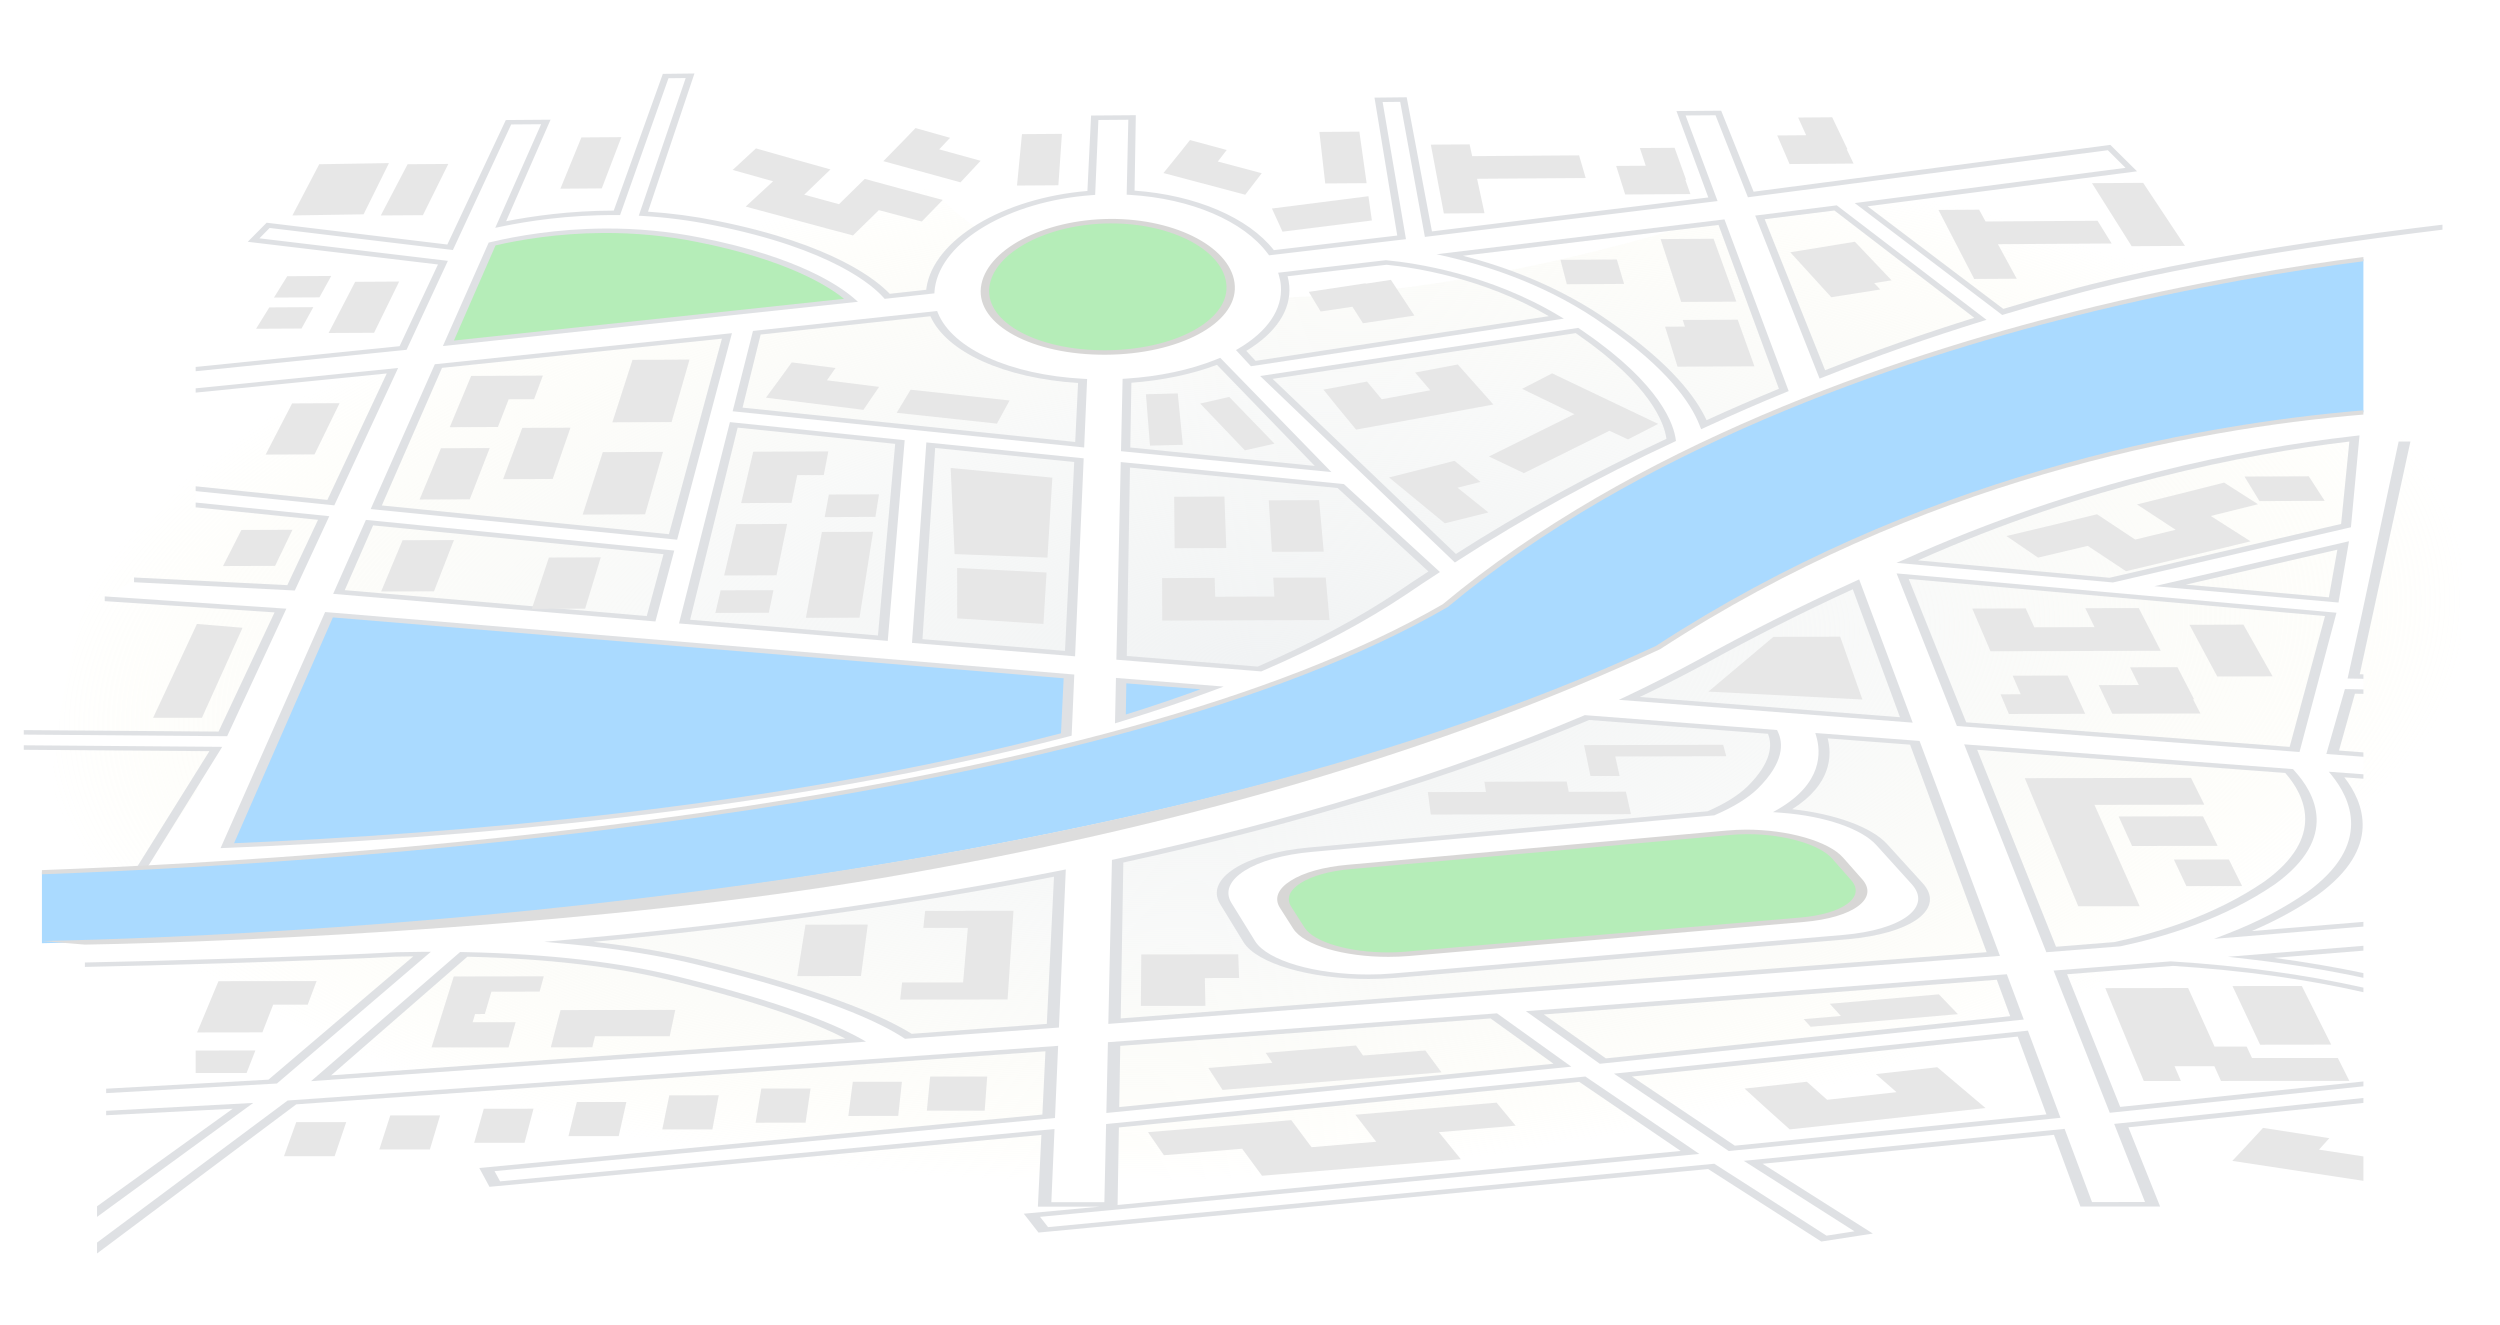 <?xml version="1.0" encoding="utf-8"?>
<!-- Generator: Adobe Illustrator 26.0.3, SVG Export Plug-In . SVG Version: 6.00 Build 0)  -->
<svg version="1.1" xmlns="http://www.w3.org/2000/svg" xmlns:xlink="http://www.w3.org/1999/xlink" x="0px" y="0px"
	 viewBox="0 0 1800 954" style="enable-background:new 0 0 1800 954;" xml:space="preserve">
<style type="text/css">
	.st0{display:none;}
	.st1{display:inline;fill:#F8FBFF;filter:url(#Adobe_OpacityMaskFilter);}
	.st2{display:inline;mask:url(#mask0_231_2073_00000138546529126972191730000011570576775051141008_);}
	.st3{fill:none;stroke:#1E78FF;stroke-opacity:0.04;}
	.st4{fill:#D1DFF4;fill-opacity:0.39;}
	.st5{fill:url(#SVGID_1_);}
	.st6{fill:#B5EDB8;}
	.st7{fill:#AADAFF;}
	.st8{fill:#FFFFFF;}
	.st9{fill:#DFE1E4;}
	.st10{fill:#DDDDDD;}
	.st11{fill:#D8D7D6;}
	.st12{fill:#E7E7E7;}
</style>
<g id="Layer_1" class="st0">
	<defs>
		<filter id="Adobe_OpacityMaskFilter" filterUnits="userSpaceOnUse" x="3" y="-27" width="1798" height="1247">
			<feColorMatrix  type="matrix" values="1 0 0 0 0  0 1 0 0 0  0 0 1 0 0  0 0 0 1 0"/>
		</filter>
	</defs>
	
		<mask maskUnits="userSpaceOnUse" x="3" y="-27" width="1798" height="1247" id="mask0_231_2073_00000138546529126972191730000011570576775051141008_" style="display:inline;">
		<path style="fill:#F8FBFF;filter:url(#Adobe_OpacityMaskFilter);" d="M-1,81L1805,0l-5,877L-5,954L-1,81z"/>
	</mask>
	<g class="st2">
		<path class="st3" d="M142-27v1247"/>
		<path class="st3" d="M282-27v1247"/>
		<path class="st3" d="M420-27v1247"/>
		<path class="st3" d="M560-27v1247"/>
		<path class="st3" d="M701-27v1247"/>
		<path class="st3" d="M841-27v1247"/>
		<path class="st3" d="M979-27v1247"/>
		<path class="st3" d="M1119-27v1247"/>
		<path class="st3" d="M1259-27v1247"/>
		<path class="st3" d="M1399-27v1247"/>
		<path class="st3" d="M1537-27v1247"/>
		<path class="st3" d="M1677-27v1247"/>
		<path class="st3" d="M1801,250H3"/>
		<path class="st3" d="M1801,390H3"/>
		<path class="st3" d="M1801,530H3"/>
		<path class="st3" d="M1801,670H3"/>
		<path class="st3" d="M1801,810H3"/>
		<path class="st3" d="M1801,950H3"/>
		<circle class="st4" cx="700" cy="250" r="3"/>
		<circle class="st4" cx="700" cy="390" r="3"/>
		<circle class="st4" cx="700" cy="530" r="3"/>
		<circle class="st4" cx="700" cy="670" r="3"/>
		<circle class="st4" cx="841" cy="670" r="3"/>
		<circle class="st4" cx="841" cy="530" r="3"/>
		<circle class="st4" cx="841" cy="390" r="3"/>
		<circle class="st4" cx="841" cy="250" r="3"/>
		<circle class="st4" cx="977" cy="250" r="3"/>
		<circle class="st4" cx="978" cy="390" r="3"/>
		<circle class="st4" cx="975" cy="530" r="3"/>
		<circle class="st4" cx="979" cy="670" r="3"/>
		<circle class="st4" cx="1118" cy="670" r="3"/>
		<circle class="st4" cx="1116" cy="530" r="3"/>
		<circle class="st4" cx="1117" cy="390" r="3"/>
		<circle class="st4" cx="1118" cy="250" r="3"/>
		<circle class="st4" cx="419" cy="250" r="3"/>
		<circle class="st4" cx="419" cy="390" r="3"/>
		<circle class="st4" cx="419" cy="530" r="3"/>
		<circle class="st4" cx="419" cy="670" r="3"/>
		<circle class="st4" cx="560" cy="670" r="3"/>
		<circle class="st4" cx="560" cy="530" r="3"/>
		<circle class="st4" cx="560" cy="390" r="3"/>
		<circle class="st4" cx="560" cy="250" r="3"/>
		<circle class="st4" cx="141" cy="250" r="3"/>
		<circle class="st4" cx="141" cy="390" r="3"/>
		<circle class="st4" cx="141" cy="530" r="3"/>
		<circle class="st4" cx="141" cy="670" r="3"/>
		<circle class="st4" cx="282" cy="670" r="3"/>
		<circle class="st4" cx="282" cy="530" r="3"/>
		<circle class="st4" cx="282" cy="390" r="3"/>
		<circle class="st4" cx="282" cy="250" r="3"/>
		<circle class="st4" cx="1258" cy="250" r="3"/>
		<circle class="st4" cx="1259" cy="390" r="3"/>
		<circle class="st4" cx="1257" cy="530" r="3"/>
		<circle class="st4" cx="1259" cy="670" r="3"/>
		<circle class="st4" cx="1400" cy="670" r="3"/>
		<circle class="st4" cx="1398" cy="530" r="3"/>
		<circle class="st4" cx="1399" cy="390" r="3"/>
		<circle class="st4" cx="1398" cy="250" r="3"/>
		<circle class="st4" cx="1536" cy="250" r="3"/>
		<circle class="st4" cx="1537" cy="390" r="3"/>
		<circle class="st4" cx="1536" cy="530" r="3"/>
		<circle class="st4" cx="1537" cy="670" r="3"/>
		<circle class="st4" cx="702" cy="810" r="3"/>
		<circle class="st4" cx="840" cy="810" r="3"/>
		<circle class="st4" cx="979" cy="810" r="3"/>
		<circle class="st4" cx="1119" cy="810" r="3"/>
		<circle class="st4" cx="419" cy="810" r="3"/>
		<circle class="st4" cx="560" cy="810" r="3"/>
		<circle class="st4" cx="142" cy="810" r="3"/>
		<circle class="st4" cx="282" cy="810" r="3"/>
		<circle class="st4" cx="1259" cy="811" r="3"/>
		<circle class="st4" cx="1399" cy="810" r="3"/>
		<circle class="st4" cx="1536" cy="810" r="3"/>
		<circle class="st4" cx="1677" cy="810" r="3"/>
		<circle class="st4" cx="702" cy="950" r="3"/>
		<circle class="st4" cx="840" cy="950" r="3"/>
		<circle class="st4" cx="979" cy="950" r="3"/>
		<circle class="st4" cx="1119" cy="950" r="3"/>
		<circle class="st4" cx="419" cy="950" r="3"/>
		<circle class="st4" cx="560" cy="950" r="3"/>
		<circle class="st4" cx="142" cy="950" r="3"/>
		<circle class="st4" cx="282" cy="950" r="3"/>
		<circle class="st4" cx="1259" cy="951" r="3"/>
		<circle class="st4" cx="1399" cy="950" r="3"/>
		<circle class="st4" cx="1536" cy="950" r="3"/>
		<circle class="st4" cx="1677" cy="950" r="3"/>
		<circle class="st4" cx="1677" cy="670" r="3"/>
		<circle class="st4" cx="1677" cy="530" r="3"/>
		<circle class="st4" cx="1677" cy="390" r="3"/>
		<circle class="st4" cx="1677" cy="250" r="3"/>
	</g>
</g>
<g id="Layer_2">
	
		<radialGradient id="SVGID_1_" cx="904.772" cy="477.236" r="875.853" gradientTransform="matrix(0.998 -0.065 0.028 0.421 -11.226 335.313)" gradientUnits="userSpaceOnUse">
		<stop  offset="0" style="stop-color:#F1F3F4"/>
		<stop  offset="0.521" style="stop-color:#F1F3F2;stop-opacity:0.479"/>
		<stop  offset="0.709" style="stop-color:#F2F3EB;stop-opacity:0.291"/>
		<stop  offset="0.843" style="stop-color:#F4F3E0;stop-opacity:0.157"/>
		<stop  offset="0.95" style="stop-color:#F6F3CF;stop-opacity:0.05"/>
		<stop  offset="1" style="stop-color:#F7F3C4;stop-opacity:0"/>
	</radialGradient>
	<path class="st5" d="M382.91,902.5c0,0-421.26-19.25-333.73-419.08S287.39,66.65,287.39,66.65s231.84-80.74,391.4,77.34
		s602.81,5.15,655.78-26.21s411.08-113.41,424.02,47.61s60.59,625.96-151.2,600.53s-456.03,75.53-508.77,110.25
		C1045.88,910.88,561.35,913.88,382.91,902.5z"/>
	<g id="map_1_">
		<path class="st6" d="M342.48,171.77l-39.22,86.68l332.07-36.02c0,0-53.51-38.87-93.8-48.18c-39.9-9.37-81.54-17.12-107.61-16.41
			C407.8,158.54,342.48,171.77,342.48,171.77z"/>
		<polygon class="st7" points="222.86,436.08 140.88,617.16 140.88,617.96 270.26,611.34 468.33,592.78 650.97,565.04 
			784.39,532.56 856.62,515.17 889.26,498.43 896.38,487.66 		"/>
		<g>
			<path class="st8" d="M1701.65,792.32v-11.93l-178.88,18.7l-39.35-98.96l80.34-6.3c31.44,1.96,82.17,6.22,137.89,18.84v-10.36
				c-29.02-6.15-56.5-10.26-80.54-13.05l80.54-6.54v-17.26l-93.65,7.7c19.4-7.57,38.97-17.26,56.87-29.74
				c47.58-34.61,32.4-67.65,17.51-85.73l19.27,1.41v-15.82l-22.12-1.61l12.39-43.86l9.72,0.17v-10.86l-7.01-0.12l7.01-31.96
				l55.28-287.48c-36.76-9.6-176.8,18.05-267.78,43.54c-15.01,4.04-30.79,8.54-47.16,13.49l-101.91-77.22l194.46-25.27l-15.96-15.86
				l-258,33.8l-23.33-58.69l-26.89,0.2l23,61.92l-204.85,25.13l-17.98-96.93l-17.96,0.2l16.6,99.03l-93.68,11.06
				c-17.42-23.44-56.1-40.54-101.42-43.26l1.05-54.12l-26.9,0.2l-2.48,54.12c-59.98,4.38-110.53,33.46-115.64,68.37
				c-0.14,0.89-0.2,1.76-0.27,2.65l-31,3.44c-6.51-7.25-35.85-35.28-124.45-52.89c-17.81-3.61-34.93-5.67-51.11-6.61l33.58-99.3
				l-17.58,0.2l-35.1,98.49c-33.82-0.23-63.02,4.1-83.66,8.39L393,87.81l-26.87,0.2l-42.05,90.01l-131.03-15.79l-10.46,10.61
				l136.33,16.26l-28.71,61.44l-149.32,15.21v15.39l141.68-14.22l-44.35,94.97l-97.33-10.03v11.7l92.14,9.41l-23.47,50.27
				L96.5,417.48l-21.1,13.64l126.52,8.47l-41.49,88.84l-143.3-1.14v10.93l138.26,1.04l-14.49,31.05L61.14,694.57
				c47.39-0.83,175.44-4.61,224.26-7.37c5.71-0.15,11.93-0.25,18.55-0.28l-107.61,91.83l-119.91,6.69v15.95l98.54-5.21L69.87,872.33
				v26.24L210.2,793.75l547.09-38.8l-2.26,48.76L350.56,842.1l5.69,10.44L754.54,815l-2.42,52.21h47.78l1.1-56.68l338.26-33.51
				l77.57,52.72l-473.85,45.27l8.18,10.46l480.91-45.64l81.16,51.99l28.61-4.47l-79.52-50.49l220.4-21.92l19.37,52.17l47.75-0.03
				l-22.56-56.65L1701.65,792.32z M354.34,175.67c27.34-6.46,84.22-16.1,148.66-3.03c70.04,13.84,99.47,34.53,109.76,43.59
				l-289.88,30.94L354.34,175.67z M315.66,263.54l207.75-21.68l-38.84,144.75l-213.66-21.38L315.66,263.54z M528.3,305.91
				l119.66,12.37l-12.32,141.23l-142.78-11.95L528.3,305.91z M266.04,376.31l215.56,21.4l-12.83,47.8l-224.71-19.26L266.04,376.31z
				 M231.2,776.32l102.72-89.18c45.98,0.95,103.02,5.16,152.88,17.68c76.1,18.76,112.54,34.65,129.35,44.09L231.2,776.32z
				 M758.06,738.52l-104.03,7.63c-15.85-10.36-54.72-29.57-146.27-52.17c-31.62-7.97-65.32-12.91-97.69-15.88
				c87.96-7.92,175.57-18.86,260.45-32.75c31.44-5.2,62.32-10.79,92.62-16.73L758.06,738.52z M767.73,528.85
				c-204.21,53.48-434.71,73.23-604.06,80.03l73.18-166.28l532.8,44.42L767.73,528.85z M770.42,470.6l-109.99-9.06l9.69-141.01
				l106.74,10.79L770.42,470.6z M777.37,320.2l-246.29-25.4l13.82-55.24l127.41-13.76c10.64,26.04,52.71,45.55,107.18,48.53
				L777.37,320.2z M1652.1,539.61l-239.77-18.19l-42.4-106.57l308.22,27.53L1652.1,539.61z M1223.86,477.22
				c38.76-21.43,76.32-40.14,112.45-56.51l36.24,97.63l-199.44-15.5C1190.63,494.56,1207.57,486.02,1223.86,477.22z M1047.88,401.91
				L911.79,271.75l223.64-33.78c1.05,0.74,2.13,1.45,3.22,2.21c54.23,37.47,63.38,65.74,64.6,76.56
				C1151.17,340.96,1098.41,369.17,1047.88,401.91z M1680.28,431.97l-117.77-10.47l124.57-28.77L1680.28,431.97z M1695.18,315.69
				l-6.07,62.75l-169.05,39.25l-146.9-13.32C1496.46,348.85,1610.81,325.32,1695.18,315.69z M1321.62,149.7l104.25,79.84
				c-35.77,11.06-74.21,24.29-113.78,40.03l-44.95-113.05L1321.62,149.7z M1239.48,159.96l44.84,120.79
				c-19.01,7.77-38.21,16.13-57.51,25.02c-6.4-16.05-23.68-41.35-68.63-72.3c-38.88-27.86-81.62-42.35-114.18-49.89L1239.48,159.96z
				 M925.26,205.78c-0.2-2.77-0.78-5.48-1.59-8.17l74.41-8.63c19.68,1.88,72.79,9.58,122.51,39.54l-218.25,33.22l-8.73-9.41
				C914.71,240.05,926.69,223.7,925.26,205.78z M811.42,274.17c24.86-1.59,47.51-6.59,66-14.01l75.22,77.52l-142.16-14.15
				L811.42,274.17z M810.26,334.67l155.1,15.31l67.28,61.67c-7.67,4.95-15.29,9.98-22.8,15.13c-30.59,20.44-65.26,38.65-103.02,54.9
				l-99.27-8.05L810.26,334.67z M807.23,490.05l65.48,5.25c-21.29,7.97-43.36,15.39-66.01,22.33L807.23,490.05z M804.7,620.07
				c126.38-27.53,239.75-62.1,337.94-103.44l133.59,10.36c3.69,7.84,4.57,21.3-14.33,40.02c-7.62,7.37-18.23,13.49-30.04,18.58
				l-288.24,26.18c-43.84,3.92-71.55,21.27-61.16,38.55l17.05,27.71c10.94,17.32,58.13,28.33,104.42,24.47l324.79-27.81
				c44.51-3.89,67.51-21.27,51.49-38.62l-25.23-27.81c-11.49-12.87-40.24-22.22-71.38-24.61c33-19.19,31.44-42.26,27.88-53.96
				l67.2,5.16l56.47,152.08l-632.69,48.31L804.7,620.07z M801.21,799.24l0.93-47.55l273.35-20.26l49.44,35.51L801.21,799.24z
				 M1105.08,729.22l336.21-25.81l10.94,29.46l-298.21,31.11L1105.08,729.22z M1246.89,826.76l-78.37-52.72l287.9-29.85l22.08,59.4
				L1246.89,826.76z M1476.85,683.62l-57.98-145.74l229.33,17.26c12.94,14.26,32.92,46.6-14.02,80.5
				c-36.17,24.83-78.71,37.67-109.91,44.24L1476.85,683.62z"/>
			<path class="st9" d="M780.26,330l-113.28-11.46l-10.35,144.35l117.42,9.66L780.26,330z M766.8,468.66l-102.62-8.46l9.13-137.67
				l100.12,10.12L766.8,468.66z"/>
			<polygon class="st9" points="17.12,525.67 17.12,528.91 163.53,530.09 206.17,438.26 75.4,429.4 75.4,432.82 197.67,440.93 
				157.36,526.74 			"/>
			<path class="st9" d="M782.73,272.88l-2.8-0.15c-52.78-2.88-93.97-21.49-104.64-47.38l-0.55-1.44l-132.6,14.36l-14.63,57.85
				l253.09,26.07L782.73,272.88z M774.15,318.22L534.64,293.5l13.03-52.63l122.21-13.18c11.75,25.95,53.15,44.62,106.33,48.08
				L774.15,318.22z"/>
			<polygon class="st9" points="96.5,415.79 96.5,419.2 212.25,425.17 237.09,371.66 140.88,361.83 140.88,365.29 228.97,374.28 
				206.88,421.31 			"/>
			<path class="st9" d="M263.44,374.33l-23.57,53.25l232.03,19.88l13.56-51.05L263.44,374.33z M465.66,443.57l-217.44-18.66
				l20.39-46.62l209.12,20.74L465.66,443.57z"/>
			<path class="st9" d="M651.62,747.93l110.81-8.1l4.95-113.84l-6.05,1.2c-30.48,5.97-61.56,11.61-92.32,16.7
				c-83.81,13.73-171.27,24.71-259.54,32.61l-17.63,1.6l16.8,1.56c35.79,3.28,68.24,8.55,96.51,15.67
				c92.28,22.77,130.36,42.11,144.95,51.62L651.62,747.93z M427.26,678.13c83.27-7.85,165.65-18.36,244.75-31.27
				c28.94-4.77,58.12-10.01,86.86-15.63L753.7,737.2l-97.29,7.14c-16.05-10.06-55.46-29.34-146.05-51.71
				C485.58,686.38,457.71,681.54,427.26,678.13z"/>
			<polygon class="st9" points="17.12,536.6 17.12,539.85 150.76,540.84 97.5,626.08 104.87,626.48 159.99,537.73 			"/>
			<path class="st9" d="M310.25,685.27l-5.84,0.03c-6.29,0.06-12.58,0.15-19.12,0.3c-49.16,2.79-177.43,6.57-224.16,7.39v3.19
				c46.81-0.83,175.11-4.63,223.95-7.39c4.11-0.08,8.3-0.15,12.5-0.21L193.3,777.35l-116.88,6.51v3.19l122.96-6.91L310.25,685.27z"
				/>
			<path class="st9" d="M771.58,529.69l1.91-44.02l-539.4-45L158.8,610.66l4.57-0.19c161.24-6.46,397.52-25.66,606.42-80.31
				L771.58,529.69z M763.91,527.97c-204.85,53.42-435.94,72.54-595.38,79.14l71.13-162.57l526.18,43.82L763.91,527.97z"/>
			<path class="st9" d="M525.54,303.93l-36.66,144.95l150.3,12.57l12.19-144.5L525.54,303.93z M632.13,457.55l-135.26-11.33
				l34.23-138.32l113.43,11.69L632.13,457.55z"/>
			<path class="st9" d="M504.42,171.12c-22.39-4.51-45.6-6.73-69.16-6.58c-34.51,0.23-63.31,5.38-81.5,9.68l-1.9,0.44l-32.98,74.49
				l298.83-31.87l-2.3-2.01C605.65,206.68,575.83,185.23,504.42,171.12z M326.83,245.19l29.97-68.52
				c17.72-4.06,44.86-8.72,77.26-8.92c22.96-0.15,45.63,2.01,67.48,6.39c64.93,12.83,94.59,31.69,106.16,41.01L326.83,245.19z"/>
			<polygon class="st9" points="76.42,799.79 76.42,802.98 167.56,798.29 69.87,868.52 69.87,876.16 182.33,794.1 			"/>
			<path class="st9" d="M619.94,747.96c-17.95-10.03-55.08-25.91-130.5-44.47c-42.34-10.68-94.29-16.68-154.77-17.97l-3.38-0.06
				l-107.33,92.97l399.59-28.44L619.94,747.96z M238.43,774.23l98.09-85.41c57.68,1.38,107.23,7.21,147.64,17.35
				c69.38,17.1,105.72,31.79,124.48,41.63L238.43,774.23z"/>
			<path class="st9" d="M1206.7,317.51l-0.11-0.66c-1.25-10.63-10.4-39.5-65.51-77.51c-0.84-0.61-1.69-1.19-2.58-1.78l-2.16-1.48
				l-229.05,34.64L1047.5,405l3.29-2.08c47.25-30.55,99.41-59.14,154.99-84.97L1206.7,317.51z M1048.24,398.84L916.27,272.79
				l218.25-32.94c0.55,0.39,1.08,0.77,1.66,1.17c52.68,36.45,62.19,64.1,63.65,74.92C1145.63,341.21,1094.61,369.09,1048.24,398.84z
				"/>
			<path class="st9" d="M1034.39,183.04l8.67,2.02c29.46,6.82,73.19,20.91,112.68,49.24c44.64,30.76,61.62,55.88,67.81,71.53
				l1.26,3.2l4.44-2.02c19.07-8.78,38.36-17.18,57.4-24.95l1.19-0.49l-46.23-123.61L1034.39,183.04z M1228.71,302.53
				c-7.42-16.14-25.44-40.54-68.11-69.91c-36.98-26.45-77.49-40.81-107.27-48.46l184-22.21l43.48,117.97
				C1263.54,287.02,1246.05,294.6,1228.71,302.53z"/>
			<path class="st9" d="M1691.28,389.69l-140.09,32.37l132.53,11.77L1691.28,389.69z M1676.79,430.08l-102.97-9.15l109.07-25.17
				L1676.79,430.08z"/>
			<path class="st9" d="M1698.84,313.49l-5.43,0.63c-76.99,8.78-195.29,31.38-322.96,89l-5.01,2.13l155.88,14.13l171.35-39.74
				L1698.84,313.49z M1685.6,377.24l-166.75,38.75l-137.92-12.5c122.1-54.31,235.06-76.53,310.6-85.57L1685.6,377.24z"/>
			<path class="st9" d="M875.43,258.89c-18.5,7.44-40.8,12.17-64.35,13.69l-2.8,0.18l-1.16,52.1l151.5,15.05l-80.05-82.28
				L875.43,258.89z M813.81,322.22l0.79-46.64c22.38-1.67,43.58-6.11,61.61-12.9l70.42,72.79L813.81,322.22z"/>
			<path class="st9" d="M1263.73,155.22l46.37,117.38l4.3-1.68c36.38-14.46,74.59-27.88,113.61-39.93l2.27-0.71l-107.82-82.43
				L1263.73,155.22z M1314.09,266.55l-43.51-108.71l50.19-6.28l100.7,77.26C1384.65,240.27,1348.62,252.94,1314.09,266.55z"/>
			<path class="st9" d="M796.57,801.35L1131.36,768l-53.54-38.4L797.7,750.38L796.57,801.35z M806.59,753.02l266.6-19.74
				l45.31,32.61l-312.66,31.2L806.59,753.02z"/>
			<path class="st9" d="M800.6,619.12l-2.61,118.08l641.97-48.96l-57.89-154.77l-75.05-5.71l0.58,1.93
				c3.55,11.73,4.8,34.22-27.4,52.96l-3.66,2.08l6.77,0.52c30.62,2.32,57.25,11.49,67.78,23.35l25.16,27.8
				c7.32,7.97,6.37,16.19-2.8,23.17c-9.28,6.94-25.68,11.78-46.14,13.56l-324.48,27.77c-5.76,0.5-11.69,0.73-17.57,0.73
				c-38.41,0.07-72.76-10.01-81.56-23.93l-17.15-27.74c-9.92-16.47,16.29-32.9,58.09-36.61l288.51-26.21l1.08-0.08l0.72-0.32
				c13.27-5.72,23.61-12.1,30.68-18.99c19.07-18.91,18.34-32.65,14.43-40.89l-0.58-1.24l-138.43-10.72l-1.33,0.57
				c-97.55,41.1-211.28,75.82-336.98,103.2L800.6,619.12z M808.8,621.02c125.03-27.31,238.2-61.83,335.41-102.64l128.73,9.96
				c3.16,7.89,2.79,20.58-14.77,37.91c-6.66,6.47-16.28,12.44-28.69,17.86l-286.85,26.08c-46.09,4.11-75.13,22.29-64.26,40.5
				l16.99,27.71c9.68,15.38,47.65,26.51,90.19,26.48c6.54-0.03,13.11-0.3,19.48-0.83l325.08-27.77c22.67-2,40.82-7.3,51.04-14.99
				c10.11-7.7,11.11-16.77,2.99-25.6l-25.3-27.8c-10.97-12.26-37.43-21.92-68.45-25.26c28.49-18.03,28.69-38.87,25.53-51.01
				l59.35,4.54l55.1,149.43l-623.45,47.67L808.8,621.02z"/>
			<path class="st9" d="M803.78,474.97l104.33,8.45l1.37-0.59c39.11-16.83,73.91-35.37,103.4-55.11
				c7.18-4.92,14.83-9.99,22.73-15.08l1.16-0.77l-69.17-63.32l-160.66-15.86L803.78,474.97z M813.57,336.66l149.52,14.73
				l65.37,60.07c-7.52,4.86-14.8,9.7-21.67,14.4c-28.96,19.36-62.99,37.55-101.24,54.09l-94.27-7.65L813.57,336.66z"/>
			<path class="st9" d="M802.79,520.81l6.13-1.88c23.2-7.1,45.53-14.64,66.3-22.41l5.81-2.18l-77.54-6.23L802.79,520.81z
				 M810.96,492l53.36,4.28c-17.07,6.27-35.09,12.37-53.73,18.18L810.96,492z"/>
			<path class="st9" d="M1651.96,554.91l-1.02-1.15l-236.75-17.84l59.17,149.68l52.43-4.17l1.02-0.12
				c30.38-6.37,74.18-19.28,111.19-44.69C1684.68,602.87,1666.59,570.93,1651.96,554.91z M1522.2,678.31l-41.87,3.34l-56.76-141.8
				l221.81,16.68c13.89,15.88,29.4,46.14-15.04,78.17C1594.24,659.47,1551.77,672.09,1522.2,678.31z"/>
			<path class="st9" d="M1480.31,805.16l3.25-0.34l-23.47-62.75l-298.05,30.94l82.67,55.73L1480.31,805.16z M1452.76,746.33
				l20.67,56.05l-224.36,22.5L1175,775.09L1452.76,746.33z"/>
			<path class="st9" d="M1338.59,417.17l-5.08,2.33c-37.6,17.03-75.46,36.08-112.7,56.63c-15.99,8.63-33.01,17.23-50.63,25.58
				l-4.63,2.16l211.59,16.44L1338.59,417.17z M1226.95,478.31c35.32-19.53,71.29-37.69,107.06-54.03l33.97,92.12l-187.34-14.57
				C1196.73,494.13,1212.28,486.24,1226.95,478.31z"/>
			<path class="st9" d="M1661,642.44c-16.19,11.31-35.19,21.24-56.4,29.49l-10.5,4.04l107.55-8.83v-3.39l-80.42,6.62
				c17.65-7.55,33.61-16.28,47.49-26c46.88-34.06,32.98-66.89,19.21-84.7l13.72,1.02v-3.2l-24.89-1.83l1.78,2.18
				C1692.26,574.58,1708.69,607.83,1661,642.44z"/>
			<polygon class="st9" points="1690.26,488.54 1701.65,488.73 1701.65,485.51 1699.01,485.47 1735.5,317.92 1727.02,317.92 
				1700.4,442.74 			"/>
			<polygon class="st9" points="1674.96,542.88 1701.65,544.88 1701.65,541.72 1684.07,540.39 1695.55,499.48 1701.65,499.57 
				1701.65,496.36 1688.34,496.13 			"/>
			<path class="st9" d="M1701.65,794.1v-3.56l-176.2,18.33l-3.25,0.33l22.21,56.25l-38.17,0.03l-19.71-52.69l-231.01,23.02
				l79.7,50.74l-20.12,3.12l-80.81-51.77l-479.69,45.62l-5.78-7.39l474.69-45.3l-82.06-55.73l-341.68,33.86l-3.38,0.35l-1.25,56.28
				h-38.18l2.29-52.69l-399.18,37.67l-4.01-7.35l403.53-38.26l2.27-51.95L207.1,792.37L69.87,894.65v7.85L213.3,795.13l539.42-38.2
				l-2.21,45.55l-405.42,38.47l7.32,13.56l397.39-37.37l-2.53,51.67h44.32l-54.46,5.06l10.58,13.57l482.16-45.73l81.45,52.2
				l37.13-5.75l-79.39-50.25l209.79-20.84l19.04,51.62h57.39l-22.83-57.04L1701.65,794.1z M805.6,811.75l331.46-32.8l73.05,49.74
				l-405.45,38.9L805.6,811.75z"/>
			<path class="st9" d="M1701.65,704.03v-3.41c-20.62-4.36-42.04-8-64.21-10.94l64.21-5.22v-3.49l-97.55,7.9l16.4,1.9
				C1648.85,694.06,1675.87,698.52,1701.65,704.03z"/>
			<path class="st9" d="M322.47,187.81l-135.69-16.21l7.35-7.47l131.96,15.88l41.97-90.4l21.54-0.17l-33.03,74.6l4.34-0.9
				c18.51-3.85,48.11-8.5,82.61-8.28l2.93,0.01l34.85-98.54l12.4-0.14l-33.79,99.13l2.48,0.14c17.07,0.99,34.07,3.19,50.57,6.52
				c86.95,17.26,116.03,44.29,123.09,52.18l0.91,1.01l35.8-3.95l0.09-1.38c0.08-0.85,0.12-1.72,0.26-2.57
				c4.83-33.72,53.51-62.43,112.87-66.76l2.53-0.19l2.33-53.93l21.55-0.17l-1.19,53.95l2.48,0.15c43.87,2.63,81.7,18.82,99.07,42.22
				l0.99,1.29l98.55-11.62l-16.8-98.75l12.64-0.14l17.79,97.26l210.73-25.81l-23.03-61.63l21.55-0.15l23.33,59.04l259.14-33.87
				l12.73,12.69l-194.96,25.37l106.19,80.57l2.47-0.74c15.72-4.77,31.57-9.29,47.11-13.46c89.59-25.08,225.26-42.02,267.39-47.2
				v-3.61c-41.32,4.97-179.15,21.94-271.49,47.84c-14.75,3.96-29.8,8.28-44.73,12.78l-97.68-73.86l193.98-25.19l-19.21-19.04
				l-256.84,33.72l-23.35-58.32l-32.21,0.25l22.94,62.21l-198.97,24.44l-18.18-96.57l-23.2,0.26l16.38,99.3l-88.83,10.5
				c-18.37-23.42-56.3-39.67-100.29-42.84l0.9-54.32l-32.21,0.25l-2.64,54.3c-60.91,5.18-110.72,34.93-115.9,69.8
				c-0.06,0.45-0.11,0.89-0.17,1.35l-26.26,2.9c-8.78-9.2-39.72-35.64-124.86-52.6c-16.06-3.25-32.57-5.44-49.19-6.53L500,52.91
				l-22.76,0.28l-35.35,98.44c-31.6,0.05-58.94,4.01-77.48,7.66l31.98-73.11l-32.21,0.25l-42.1,89.63l-130.11-15.7l-13.6,13.73
				l136.96,16.34l-27.64,58.82l-146.81,14.95v3.08l151.84-15.44L322.47,187.81z"/>
			<polygon class="st9" points="140.88,282.68 278.46,268.9 235.72,359.93 140.88,350.13 140.88,353.59 240.7,363.86 286.65,264.95 
				140.88,279.6 			"/>
			<path class="st9" d="M891.25,251.26l-1.37,0.78l10.79,11.65l225.3-34.27l-3.19-1.88c-50.27-30.28-103.78-38.17-124.4-40.14
				l-0.58-0.06l-77.55,9.01l0.46,1.48c0.82,2.79,1.33,5.39,1.52,7.99C923.54,222.64,912.68,238.78,891.25,251.26z M928.28,205.77
				c-0.17-2.22-0.61-4.54-1.22-6.88l71.27-8.26c19.94,1.96,69.5,9.42,116.81,37.01l-211.13,32.18l-6.69-7.19
				C918.86,239.65,929.69,223.06,928.28,205.77z"/>
			<path class="st9" d="M1098.62,728.04l53.24,37.88l305.25-31.85l-12.19-32.61L1098.62,728.04z M1156.19,762.03l-44.64-31.63
				l326.14-24.98l9.66,26.24L1156.19,762.03z"/>
			<path class="st9" d="M266.9,366.53l220.63,22.06l39.48-148.7l-213.93,22.36L266.9,366.53z M519.77,243.84l-38.14,140.79
				l-206.71-20.7l43.33-99.08L519.77,243.84z"/>
			<path class="st9" d="M1365.55,412.85l43.42,109.88l246.67,18.71l26.63-100.28L1365.55,412.85z M1648.55,537.76l-232.9-17.7
				l-41.37-103.23l299.73,26.73L1648.55,537.76z"/>
			<path class="st9" d="M1701.65,778.65l-175.11,18.32l-38.24-95.51l76.29-6.01c50.36,3.23,95.81,9.5,137.07,18.95v-3.31
				c-41.96-9.38-87.93-15.73-137.85-18.86l-0.82-0.06l-84.41,6.65l40.45,102.38l182.63-19.06V778.65z"/>
		</g>
		<g>
			<g>
				<g>
					<path class="st7" d="M1701.65,186.53c-121.39,15.51-448.58,72.22-661.16,249.6c-244.45,141.7-755.8,182.51-1010.3,191.85v51.13
						c314.83-5.57,841.83-63.49,1163.36-212.76c186.64-121.57,381.32-159.05,508.1-169.48V186.53z"/>
					<path class="st10" d="M1495,227.21c86.1-21.55,160.86-33.23,206.65-39.11v-3.07c-45.92,5.88-121.36,17.6-208.31,39.36
						c-131.69,32.95-317.5,96.27-454.51,210.64C795.19,576.26,285.4,617.14,30.18,626.48v3.01
						c255.91-9.35,767.2-50.37,1012.24-192.46C1179.02,323.05,1363.92,260.03,1495,227.21z"/>
					<path class="st10" d="M1701.65,295.44c-124.82,10.44-322.15,47.61-509.55,169.72C811.17,641.99,229.12,673.6,30.18,677.52
						l30.95,2.61c124.1-2.18,377.44-14.57,572.78-47.77c215.78-36.69,404.58-92.12,561.4-164.96
						c186.36-121.4,382.23-158.46,506.33-168.92V295.44z"/>
				</g>
			</g>
		</g>
		<g>
			<path class="st6" d="M886.07,206.02c1.2,26.13-39.06,47.53-89.94,47.79c-50.88,0.25-89.76-20.68-86.86-46.76
				c2.9-26.09,43.18-47.49,89.96-47.79C846,158.94,884.9,179.88,886.07,206.02z"/>
			<path class="st11" d="M796.08,255.41c-52.6,0.28-92.9-21.43-89.84-48.36c3.06-26.93,44.8-49.09,93.04-49.42
				c48.22-0.3,88.51,21.38,89.8,48.35C890.39,232.98,848.67,255.14,796.08,255.41z M799.18,160.86
				c-45.18,0.29-84.16,20.99-86.89,46.16c-2.73,25.15,34.9,45.42,83.89,45.17c49-0.26,87.96-20.97,86.89-46.16
				C881.99,180.84,844.36,160.57,799.18,160.86z"/>
		</g>
		<g>
			<g>
				<path class="st6" d="M1336.7,633.21c11.61,13.04-5.84,26.06-39.02,29.01l-284.35,24.55c-34.34,2.91-69.53-5.34-77.98-18.33
					l-9.78-15.3c-8.15-12.97,12.41-26,45.5-28.91l273.58-24.68c31.9-2.91,67.15,5.34,78.51,18.33L1336.7,633.21z"/>
			</g>
			<g>
				<path class="st11" d="M999.75,688.94c-32.11,0.07-60.94-8.43-68.53-20.14l-9.75-15.3c-4.19-6.71-1.37-13.6,7.9-19.42
					c9.17-5.86,23.61-9.9,40.68-11.41l273.3-24.68c4.47-0.4,9.11-0.61,13.79-0.65c30.24-0.03,59.61,8.43,69.93,20.21l13.55,15.33
					c6.04,6.72,5.09,13.64-2.74,19.49c-7.85,5.86-21.67,9.9-38.81,11.41l-284.66,24.55C1009.61,688.74,1004.65,688.94,999.75,688.94
					z M1258,600.61c-4.1,0-8.16,0.18-12.06,0.55l-273.88,24.65c-14.89,1.31-27.53,4.87-35.59,9.99
					c-8.09,5.09-10.53,11.16-6.81,17.01l9.78,15.3c6.68,10.24,31.92,17.66,59.96,17.63c4.3,0,8.63-0.18,12.8-0.55l284.11-24.55
					c14.97-1.32,27.02-4.84,33.93-9.99c6.84-5.13,7.73-11.16,2.51-17.05l-13.52-15.33C1310.27,607.99,1284.57,600.54,1258,600.61z"
					/>
			</g>
		</g>
		<g>
			<g>
				<polygon class="st12" points="338.23,359.51 302.09,359.65 317.48,322.74 352.59,322.59 				"/>
			</g>
			<g>
				<polygon class="st12" points="1077.51,793.9 1022.75,798.59 1022.75,798.59 975.83,802.61 975.83,802.61 988.63,819.2 
					990.88,822.04 944.3,825.97 942.13,823.09 929.74,806.51 929.74,806.51 882.38,810.53 882.38,810.53 826.55,815.17 
					838.01,831.77 894.33,827.08 908.66,846.54 916.34,845.89 916.34,845.89 1020.92,837.25 1020.92,837.25 1051.8,834.65 
					1035.99,815.17 1091.26,810.48 				"/>
			</g>
			<g>
				<polygon class="st12" points="678.78,143.98 648.25,135.78 648.25,135.78 622.63,128.81 622.63,128.81 606.83,144.32 
					604.07,147.02 579.03,140.18 581.83,137.52 597.94,121.99 597.94,121.99 573.02,115.02 573.02,115.02 544.29,106.85 
					527.52,122.36 556.62,130.53 536.91,148.72 540.95,149.83 540.95,149.84 597.12,165 597.12,165 614.16,169.52 632.77,151.31 
					663.66,159.51 				"/>
			</g>
			<g>
				<polygon class="st12" points="1601.36,347.48 1567.69,355.97 1567.69,355.96 1538.62,363.19 1538.62,363.19 1562.34,378.75 
					1566.47,381.43 1537.34,388.49 1533.27,385.8 1509.84,370.26 1509.84,370.26 1480.06,377.49 1480.06,377.49 1444.64,385.95 
					1467.37,401.48 1503.17,393.02 1530.7,411.25 1535.54,410.11 1535.57,410.11 1601.22,394.42 1601.22,394.42 1620.39,389.75 
					1591.74,371.51 1625.74,363.04 				"/>
			</g>
			<g>
				<polygon class="st12" points="1350.58,773.34 1365.52,786.37 1315.53,791.85 1300.92,778.85 1256.11,783.79 1270.36,796.79 
					1288.59,813.16 1334.12,808.25 1384.59,802.73 1399.66,801.08 1429.57,797.79 1394.84,768.4 				"/>
			</g>
			<g>
				<polygon class="st12" points="1501.4,437.92 1508.05,451.53 1464.73,451.66 1458.49,438.06 1420.01,438.17 1425.83,451.78 
					1433.15,468.9 1472.52,468.8 1516.37,468.67 1529.55,468.62 1555.74,468.55 1539.88,437.79 				"/>
			</g>
			<g>
				<polygon class="st12" points="1018.87,268.23 1029.79,280.98 994.84,287.46 984.23,274.71 952.86,280.52 963.17,293.27 
					976.38,309.31 1008.42,303.52 1043.81,297.04 1054.34,295.11 1075.21,291.24 1049.6,262.41 				"/>
			</g>
			<g>
				<polygon class="st12" points="916.71,415.94 917.55,429.51 874.95,429.65 874.56,416.08 836.73,416.22 836.76,429.77 
					836.8,446.83 875.45,446.7 918.57,446.57 931.52,446.52 957.24,446.45 954.52,415.83 				"/>
			</g>
			<g>
				<polygon class="st12" points="390.88,270.43 372.85,270.52 340.3,270.68 339.23,270.69 323.82,307.58 358.51,307.43 
					366.24,287.5 384.53,287.43 				"/>
			</g>
			<g>
				<polygon class="st12" points="619.9,702.71 574.01,702.78 579.95,665.77 624.8,665.71 				"/>
			</g>
			<g>
				<polygon class="st12" points="754.18,401.48 687.3,398.95 684.47,336.94 757.69,343.91 				"/>
			</g>
			<g>
				<polygon class="st12" points="917.64,319.43 896.3,324.25 864.14,290.57 885.01,285.76 				"/>
			</g>
			<g>
				<polygon class="st12" points="851.63,320.27 828,320.86 825.06,283.86 847.98,283.26 				"/>
			</g>
			<g>
				<polygon class="st12" points="1636.27,486.97 1596.42,487.08 1576.42,449.84 1615.24,449.72 				"/>
			</g>
			<g>
				<polygon class="st12" points="882.92,394.58 845.73,394.7 845.41,357.66 881.58,357.52 				"/>
			</g>
			<g>
				<polygon class="st12" points="953.08,397.2 915.79,397.32 913.51,360.25 949.75,360.11 				"/>
			</g>
			<g>
				<polygon class="st12" points="751.29,449.23 689.19,445.23 689.13,408.96 753.54,412.2 				"/>
			</g>
			<g>
				<polygon class="st12" points="726.9,288.35 717.8,305.01 645.6,297.22 655.65,280.58 				"/>
			</g>
			<g>
				<polygon class="st12" points="312.48,425.74 274.43,425.86 289.85,388.97 326.83,388.83 				"/>
			</g>
			<g>
				<polygon class="st12" points="421.3,438.23 382.91,438.35 395.22,401.42 432.56,401.29 				"/>
			</g>
			<g>
				<polygon class="st12" points="397.96,344.85 362.23,345 376.05,308.07 410.73,307.92 				"/>
			</g>
			<g>
				<polygon class="st12" points="891.53,687.11 867.16,687.14 823.15,687.16 821.72,687.16 821.42,724.23 867.9,724.2 
					867.49,704.19 892.14,704.16 				"/>
			</g>
			<g>
				<polygon class="st12" points="923.4,166.79 915.79,150.13 985.28,141.27 987.75,158.74 				"/>
			</g>
			<g>
				<polygon class="st12" points="762.03,133.4 732.24,133.6 735.82,96.58 764.59,96.37 				"/>
			</g>
			<g>
				<polygon class="st12" points="433.29,135.64 403.49,135.87 418.6,98.95 447.38,98.74 				"/>
			</g>
			<g>
				<polygon class="st12" points="304.5,154.92 274.17,155.12 293.48,118.25 322.77,118.04 				"/>
			</g>
			<g>
				<polygon class="st12" points="261.78,154.31 210.53,155.12 229.85,118.25 280.05,117.43 				"/>
			</g>
			<g>
				<polygon class="st12" points="269.34,239.6 236.6,239.76 255.71,202.91 287.39,202.72 				"/>
			</g>
			<g>
				<polygon class="st12" points="217.1,236.54 184.36,236.71 193.91,221.33 225.59,221.15 				"/>
			</g>
			<g>
				<polygon class="st12" points="230,214.09 197.26,214.25 206.81,198.88 238.49,198.69 				"/>
			</g>
			<g>
				<polygon class="st12" points="226.46,327.16 191.24,327.31 210.33,290.45 244.51,290.28 				"/>
			</g>
			<g>
				<polygon class="st12" points="983.96,131.88 954.16,132.08 949.95,94.99 978.74,94.77 				"/>
			</g>
			<g>
				<polygon class="st12" points="856.78,100.83 850.22,109.13 838.08,124.11 837.69,124.6 896.57,140.2 908.46,124.72 
					876.81,116.31 883.21,108 				"/>
			</g>
			<g>
				<polygon class="st12" points="1701.65,832.62 1669.67,827.75 1677.12,819.48 1629.37,812.08 1621.75,820.36 1607.73,835.36 
					1607.25,835.84 1701.65,850.21 				"/>
			</g>
			<g>
				<polygon class="st12" points="659.17,92.21 651.18,100.52 636.49,115.54 636,116.03 691.53,131.29 706.04,115.78 676.21,107.54 
					684.04,99.23 				"/>
			</g>
			<g>
				<polygon class="st12" points="1047.19,331.77 1030.87,335.97 1001.1,343.52 1000.11,343.77 1040.26,376.77 1071.66,368.97 
					1049.43,351.16 1065.93,346.97 				"/>
			</g>
			<g>
				<polygon class="st12" points="559.1,414.21 521.38,414.35 530.07,377.38 566.74,377.23 				"/>
			</g>
			<g>
				<polygon class="st12" points="553.54,441.17 515.06,441.3 518.87,425.05 556.89,424.93 				"/>
			</g>
			<g>
				<polygon class="st12" points="596.4,325 577.53,325.09 543.44,325.22 542.32,325.24 533.64,362.21 569.9,362.06 574.01,342.1 
					593.12,342.03 				"/>
			</g>
			<g>
				<polygon class="st12" points="227.93,706.37 203.29,706.39 158.79,706.45 157.31,706.45 141.9,743.36 188.93,743.29 
					196.68,723.37 221.58,723.35 				"/>
			</g>
			<g>
				<polygon class="st12" points="591.77,383.02 628.61,382.89 618.84,444.72 580.25,444.83 				"/>
			</g>
			<g>
				<polygon class="st12" points="596.8,356.06 632.88,355.92 630.3,372.17 593.76,372.31 				"/>
			</g>
			<g>
				<polygon class="st12" points="141.8,449.25 110.23,516.83 145.39,516.83 174.65,451.98 				"/>
			</g>
			<g>
				<polygon class="st12" points="173.81,381.58 210.57,381.44 198.06,407.44 160.56,407.56 				"/>
			</g>
			<g>
				<polygon class="st12" points="140.88,756.38 140.88,772.58 177.55,772.54 183.87,756.33 				"/>
			</g>
			<g>
				<polygon class="st12" points="570.05,260.93 563.63,269.81 551.85,285.81 551.47,286.34 621.67,295.09 632.91,278.55 
					595.38,273.83 601.58,264.96 				"/>
			</g>
			<polygon class="st12" points="1438.51,175.82 1520.38,175.32 1510.24,158.94 1429.6,159.47 1424.96,150.96 1395.7,151.16 
				1421.44,200.86 1452.05,200.68 			"/>
			<polygon class="st12" points="1133.54,298.18 1072.02,328.67 1097.19,340.66 1158.79,310.14 1172.15,316.37 1193.85,305.21 
				1117.52,268.81 1095.91,279.98 			"/>
			<polygon class="st12" points="334.88,754.12 366.17,754.12 371.26,735.97 340.3,735.97 342.06,730.12 349.07,730.09 
				353.81,713.99 388.53,713.97 391.53,702.96 350.15,703.01 332.22,703.06 326.7,703.06 310.69,754.15 316.39,754.15 			"/>
			<polygon class="st12" points="1454.9,499.87 1440.4,499.92 1446.39,514.07 1461.02,514.04 1501.34,513.93 1494.8,499.78 
				1488.6,486.39 1449.1,486.49 			"/>
			<polygon class="st12" points="1539.95,493.21 1511.09,493.29 1520.85,513.88 1584.32,513.73 1579,503.43 1579.71,503.42 
				1567.76,480.38 1533.65,480.47 			"/>
			<polygon class="st12" points="1662.32,342.93 1616.02,343.11 1626.83,360.79 1673.77,360.6 			"/>
			<polygon class="st12" points="1506.22,131.89 1534.8,177.28 1573.2,177.03 1543.07,131.64 			"/>
			<polygon class="st12" points="455.41,259.1 440.91,304.07 483.54,303.88 496.46,258.89 			"/>
			<polygon class="st12" points="434,325.54 419.51,370.5 464.45,370.33 477.37,325.34 			"/>
			<polygon class="st12" points="1276.84,458.54 1230.03,497.96 1340.92,503.66 1324.93,458.4 			"/>
			<polygon class="st12" points="1349.39,203.82 1361.92,201.83 1335.54,174.06 1323.28,176.05 1289,181.63 1318.5,214 
				1353.8,208.44 			"/>
			<polygon class="st12" points="1063.49,128.72 1141.69,128.18 1136.95,111.86 1059.97,112.42 1058.11,103.94 1030.2,104.15 
				1039.57,153.7 1068.84,153.5 			"/>
			<polygon class="st12" points="1184.92,119.33 1163.64,119.46 1170.12,140.03 1217.09,139.73 1213.44,129.42 1213.97,129.42 
				1205.71,106.42 1180.68,106.59 			"/>
			<polygon class="st12" points="1300.42,97.36 1279.59,97.52 1288.49,118.11 1334.56,117.77 1329.64,107.48 1330.19,107.48 
				1319.18,84.44 1294.66,84.63 			"/>
			<polygon class="st12" points="973.76,220.86 981.32,232.73 1018.37,227.21 1001.44,201.5 983.32,204.26 983.15,203.97 
				942.33,210.15 950.87,224.29 			"/>
			<polygon class="st12" points="1164.11,186.82 1123.54,187.07 1128.11,204.66 1169.34,204.42 			"/>
			<polygon class="st12" points="1195.62,172.14 1210.45,217.39 1250.18,217.17 1233.78,171.9 			"/>
			<polygon class="st12" points="1213.13,235.15 1198.83,235.23 1207.84,264.01 1222.47,263.93 1263.18,263.74 1251.13,230.16 
				1211.58,230.37 			"/>
			<polygon class="st12" points="710.78,775.09 669.73,775.12 667.34,799.67 708.98,799.67 			"/>
			<polygon class="st12" points="649.38,778.88 614.01,778.92 610.8,803.5 646.71,803.48 			"/>
			<polygon class="st12" points="583.61,783.72 548.15,783.76 544.02,808.35 580,808.32 			"/>
			<polygon class="st12" points="517.48,788.61 481.91,788.63 476.84,813.16 512.92,813.16 			"/>
			<polygon class="st12" points="450.99,793.42 415.31,793.45 409.31,818 445.48,818 			"/>
			<polygon class="st12" points="384.13,798.26 348.34,798.29 341.4,822.82 377.67,822.82 			"/>
			<polygon class="st12" points="316.87,803.1 281.01,803.1 273.12,827.63 309.51,827.63 			"/>
			<polygon class="st12" points="249.27,807.95 213.3,807.95 204.47,832.47 240.95,832.44 			"/>
			<polygon class="st12" points="1128.01,562.71 1068.75,562.84 1069.89,570.23 1028.07,570.31 1030.15,586.47 1174.28,586.19 
				1170.65,570.01 1129.47,570.11 			"/>
			<polygon class="st12" points="976.3,752.77 911.3,758.04 916.07,765.24 869.99,768.92 880.22,784.72 1037.85,772.08 
				1026.24,756.33 981.35,759.97 			"/>
			<polygon class="st12" points="1604.77,618.81 1565.19,618.87 1574.2,638 1614.3,637.95 			"/>
			<polygon class="st12" points="1587.09,579.36 1577.52,560.05 1499.4,560.2 1457.84,560.3 1465.9,579.61 1496.36,652.53 
				1540.53,652.47 1508.02,579.51 			"/>
			<polygon class="st12" points="428.4,746.12 482.2,746.09 486.2,727.14 403.62,727.24 401.6,734.89 398.65,746.15 396.59,754.09 
				426.46,754.05 			"/>
			<polygon class="st12" points="1535.1,609.13 1596.68,609.01 1586.14,587.74 1525.42,587.85 			"/>
			<polygon class="st12" points="664.78,668.13 696.85,668.1 693.43,707.35 649.52,707.4 648.12,719.69 692.36,719.66 
				725.45,719.61 726.29,707.3 728.9,668.05 729.16,664.31 729.71,655.75 666.1,655.84 			"/>
			<polygon class="st12" points="1298.65,733.76 1303.64,739.28 1330.46,736.99 1334.93,736.62 1409.68,730.2 1396,715.93 
				1317.45,722.72 1325.42,731.5 			"/>
			<polygon class="st12" points="1617.62,753.57 1594.48,753.57 1575.45,711.36 1515.8,711.44 1535.4,758.78 1539.11,767.69 
				1543.54,778.33 1570.23,778.3 1565.66,767.67 1594.34,767.67 1599.12,778.3 1624.16,778.28 1629.07,778.28 1691.53,778.25 
				1683.25,761.75 1621.44,761.78 			"/>
			<polygon class="st12" points="1627.27,752.19 1678.45,752.12 1657.31,709.91 1607.39,709.95 			"/>
			<polygon class="st12" points="1242.93,544.48 1240.67,536.23 1161.14,536.45 1140.5,536.48 1142.24,544.7 1145.15,558.73 
				1166.11,558.7 1163,544.66 			"/>
		</g>
	</g>
</g>
</svg>
